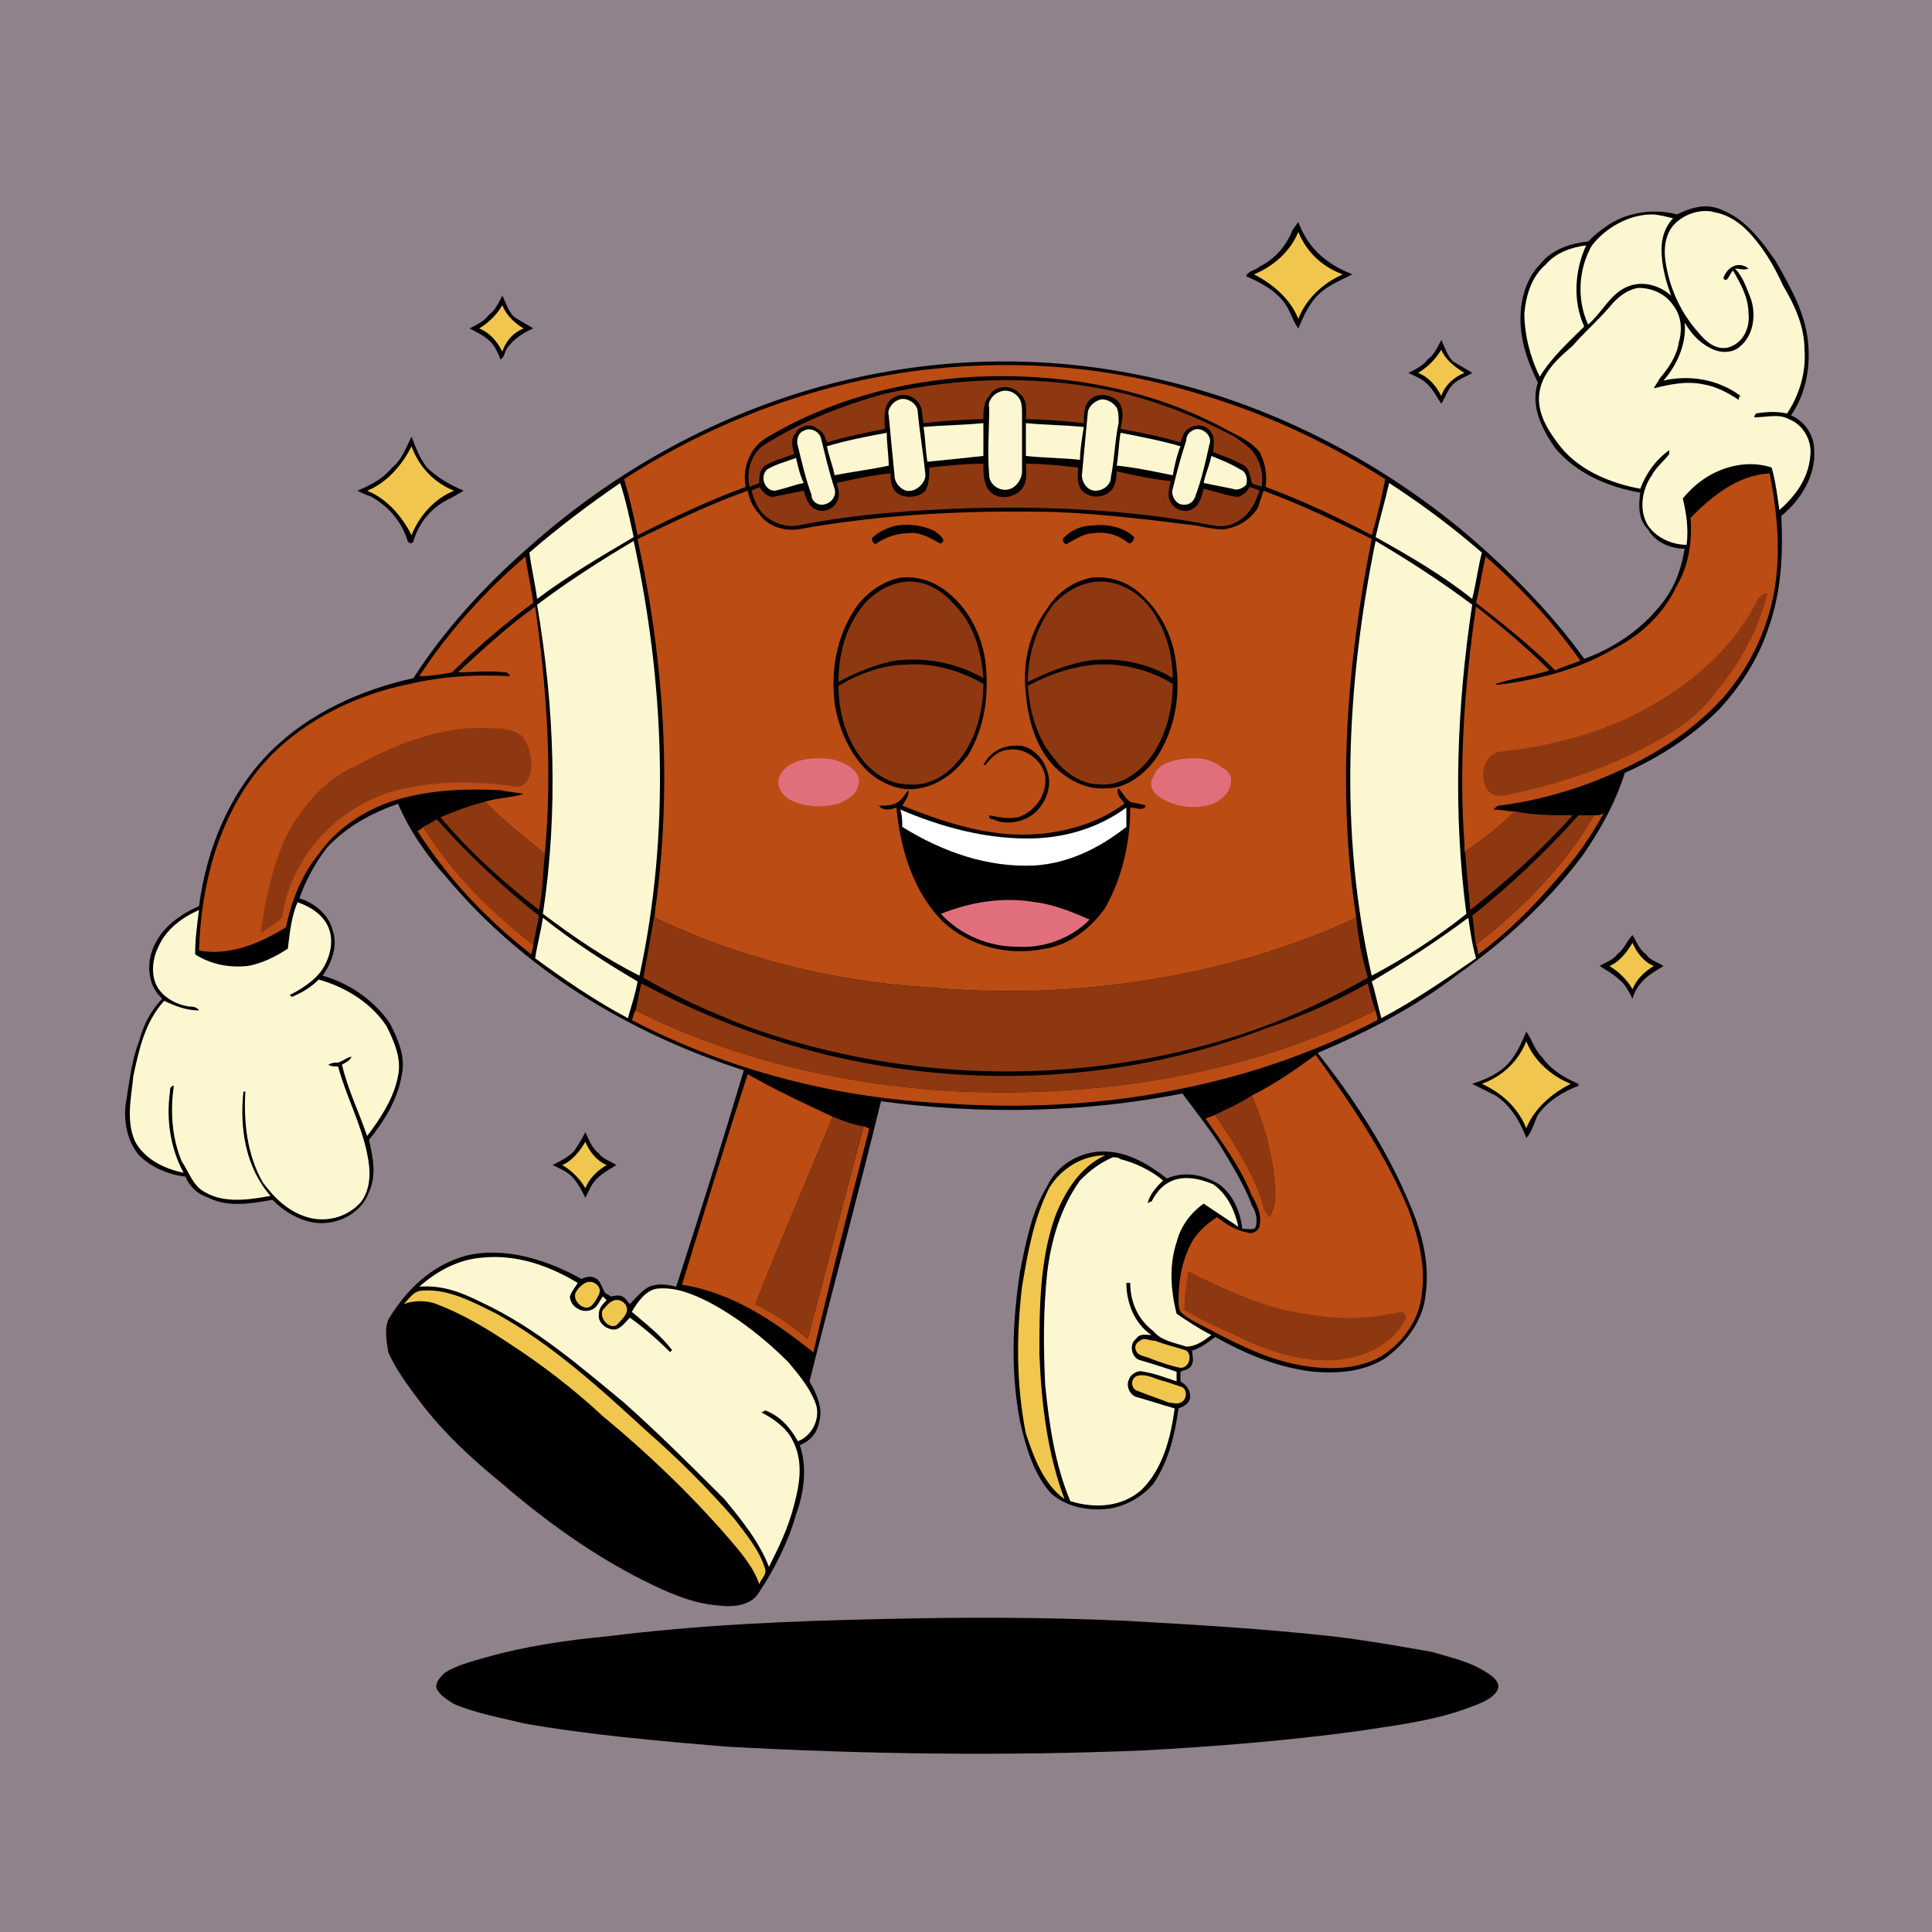 <svg width="1000" height="1000" viewBox="0 0 1000 1000" version="1.1" xmlns="http://www.w3.org/2000/svg">
<path fill="#8f828b" d="M 0 0 L 1000 0 L 1000 1000 L 0 1000 L 0 0 Z" />
<path fill="#000000" d="M 868 111 C 876 107 884 105 892 109 C 904 114 912 125 919 135 C 927 149 935 163 936 179 C 937 192 934 205 927 215 C 934 218 939 225 939 233 C 940 246 932 259 922 267 C 923 287 922 307 915 326 C 910 341 901 355 890 367 C 876 381 859 392 841 400 C 836 416 828 430 819 443 C 801 467 779 487 755 504 C 733 521 708 534 682 545 C 701 569 718 595 730 624 C 736 638 740 654 738 669 C 737 683 728 695 717 703 C 706 710 693 711 680 710 C 662 708 645 701 629 692 C 625 695 621 698 617 699 C 617 701 618 704 617 706 C 616 709 613 709 611 710 C 611 712 611 714 611 715 C 614 717 616 719 616 723 C 616 726 613 728 610 729 C 608 743 605 756 597 768 C 591 775 582 780 573 781 C 563 782 552 780 544 773 C 535 763 531 749 528 736 C 523 710 524 684 528 658 C 531 643 534 627 542 614 C 547 603 559 596 571 596 C 584 596 595 603 604 610 C 613 606 623 608 631 613 C 638 618 642 627 643 636 C 646 636 649 637 650 635 C 651 631 650 627 648 624 C 644 613 637 602 631 592 C 625 583 618 574 612 566 C 561 576 508 577 456 570 C 444 619 431 667 419 715 C 423 722 426 729 424 736 C 423 742 419 746 414 748 C 418 760 416 773 412 784 C 408 798 401 812 393 824 C 389 831 380 832 372 831 C 358 830 345 824 333 818 C 307 805 282 787 260 768 C 244 755 229 741 217 725 C 211 717 205 709 201 700 C 200 694 199 688 201 683 C 210 668 223 655 241 650 C 261 645 283 652 301 662 C 303 661 306 660 309 662 C 311 664 312 667 313 669 C 314 670 315 670 316 671 C 318 671 320 670 322 671 C 324 672 325 674 326 675 C 329 672 332 668 336 666 C 341 664 346 665 350 666 C 362 629 374 591 385 554 C 326 535 271 502 231 454 C 221 443 212 430 206 416 C 192 421 179 428 169 439 C 163 447 158 456 155 465 C 162 467 170 473 172 481 C 175 489 172 498 167 505 C 181 509 194 518 202 530 C 206 538 210 547 208 556 C 206 569 199 580 191 590 C 193 599 195 608 191 617 C 187 628 175 634 164 633 C 155 632 147 627 141 621 C 130 623 118 625 108 620 C 102 618 98 614 96 609 C 87 608 78 604 72 598 C 66 591 64 581 65 572 C 67 560 68 549 72 539 C 74 531 78 523 84 517 C 81 514 79 511 78 507 C 76 499 78 491 83 484 C 88 477 96 472 103 469 C 107 439 119 410 140 389 C 160 369 187 357 214 351 C 230 326 251 303 274 283 C 321 241 379 210 441 196 C 489 185 540 184 589 194 C 650 206 707 234 755 273 C 779 293 802 316 820 341 C 834 336 848 327 858 315 C 866 306 870 296 872 284 C 865 284 857 281 853 274 C 848 269 848 262 849 255 C 832 252 816 245 805 232 C 798 222 792 210 796 198 C 791 188 787 177 787 165 C 787 155 790 144 797 137 C 803 129 813 126 822 125 C 828 119 836 113 845 111 C 852 109 861 109 868 111 Z" />
<path fill="#fcf7d1" d="M 869 114 C 874 110 882 108 888 110 C 894 111 900 115 904 119 C 912 127 918 137 923 148 C 929 158 934 169 934 181 C 935 193 931 205 925 214 C 920 213 915 213 909 214 C 909 214 908 215 908 216 C 914 216 921 214 926 217 C 934 220 938 229 937 236 C 936 248 929 257 921 264 C 920 257 919 249 917 242 C 908 239 898 240 889 244 C 882 247 876 252 871 258 C 873 266 874 274 873 282 C 865 282 857 278 853 272 C 848 264 850 253 855 246 C 857 242 861 239 864 235 C 864 235 864 234 864 233 C 857 238 852 245 849 253 C 833 250 816 243 806 229 C 800 221 795 212 797 202 C 799 192 807 185 814 179 C 820 172 827 166 833 159 C 837 154 842 150 848 149 C 855 149 862 152 866 158 C 870 163 871 170 869 177 C 868 184 864 190 859 196 C 858 198 857 199 856 201 C 864 199 873 197 882 199 C 888 200 894 203 900 207 C 900 206 900 205 901 205 C 889 196 874 194 861 197 C 868 189 873 178 872 167 C 875 172 879 177 885 180 C 890 183 897 183 901 179 C 908 173 909 162 906 154 C 904 149 902 143 898 139 C 900 139 903 140 905 139 C 900 135 894 138 892 144 C 894 147 895 142 897 140 C 901 147 905 154 905 162 C 906 170 902 178 894 180 C 888 181 883 177 879 172 C 870 162 864 149 862 135 C 861 128 862 119 869 114 Z" />
<path fill="#fcf7d1" d="M 824 127 C 831 118 843 111 855 111 C 858 111 862 112 866 113 C 862 117 860 123 860 129 C 860 137 862 145 865 153 C 858 147 849 145 841 149 C 833 153 829 162 822 168 C 816 155 817 139 824 127 Z" />
<path fill="#000000" d="M 669 119 C 670 118 671 116 672 115 C 675 123 680 130 687 135 C 691 138 695 140 700 142 C 694 145 689 147 684 151 C 678 156 675 163 672 170 C 669 166 668 161 665 157 C 660 150 652 146 645 143 C 646 140 650 140 652 138 C 660 134 666 127 669 119 Z" />
<path fill="#f0c64e" d="M 672 120 C 676 130 684 138 695 142 C 684 147 676 155 672 165 C 668 155 659 147 649 142 C 659 138 668 130 672 120 Z" />
<path fill="#fcf7d1" d="M 800 137 C 805 131 813 128 821 127 C 815 140 814 156 820 169 C 812 177 803 185 797 195 C 792 185 789 173 789 162 C 790 152 793 143 800 137 Z" />
<path fill="#000000" d="M 253 163 C 256 161 258 157 260 153 C 262 157 263 161 266 164 C 269 166 273 168 276 170 C 271 172 265 176 262 181 C 261 183 261 185 259 186 C 258 183 256 179 254 177 C 251 174 247 172 243 170 C 247 168 251 166 253 163 Z" />
<path fill="#f0c64e" d="M 260 158 C 262 163 266 167 271 170 C 266 172 262 176 260 182 C 257 176 253 172 248 170 C 253 167 257 163 260 158 Z" />
<path fill="#000000" d="M 739 186 C 742 184 744 180 746 176 C 748 180 749 184 752 187 C 755 189 759 191 762 193 C 759 195 755 196 752 199 C 749 202 748 206 746 209 C 744 206 742 202 739 199 C 736 196 733 195 729 193 C 733 191 737 189 739 186 Z" />
<path fill="#f0c64e" d="M 746 181 C 748 186 753 190 758 193 C 753 195 748 199 746 205 C 743 199 739 195 734 193 C 739 190 743 186 746 181 Z" />
<path fill="#bb4c14" d="M 482 191 C 529 186 576 190 621 204 C 655 214 687 229 717 248 C 715 258 713 267 710 277 C 693 268 674 259 655 252 C 656 246 655 240 652 234 C 648 229 642 226 636 223 C 596 201 550 193 505 195 C 467 197 429 207 396 227 C 388 232 384 243 386 252 C 367 259 348 268 330 277 C 328 267 326 258 323 248 C 371 217 426 197 482 191 Z" />
<path fill="#8e3811" d="M 457 204 C 497 195 539 194 579 203 C 600 208 620 216 639 226 C 643 229 648 232 650 236 C 653 241 654 247 653 252 C 651 251 649 251 648 250 C 647 247 647 243 644 241 C 639 238 633 236 628 234 C 628 231 629 227 627 224 C 625 220 619 219 615 222 C 613 223 612 226 611 229 C 601 226 591 224 580 222 C 581 217 582 212 579 208 C 575 204 568 203 564 207 C 561 210 561 215 561 219 C 551 218 541 217 531 217 C 531 213 532 207 528 204 C 524 199 515 199 512 205 C 509 208 509 213 509 217 C 499 217 488 218 478 219 C 477 215 478 210 474 207 C 470 203 463 204 460 208 C 457 212 458 218 458 222 C 448 224 438 226 428 229 C 427 226 426 223 423 222 C 420 219 414 220 412 224 C 409 227 410 231 411 235 C 406 237 401 238 396 241 C 393 243 393 247 393 250 C 391 251 390 251 388 252 C 386 244 389 234 396 230 C 415 218 436 210 457 204 Z" />
<path fill="#fcf7d1" d="M 517 203 C 521 201 526 203 528 207 C 529 209 529 212 529 215 C 529 224 529 234 529 244 C 529 248 526 252 523 253 C 518 255 512 251 512 246 C 511 234 512 223 512 211 C 511 208 514 204 517 203 Z" />
<path fill="#fcf7d1" d="M 465 207 C 469 205 475 209 475 213 C 476 224 478 235 479 246 C 479 250 474 255 469 254 C 466 253 463 250 463 246 C 462 236 461 226 460 215 C 459 212 462 208 465 207 Z" />
<path fill="#fcf7d1" d="M 569 207 C 572 206 576 208 578 211 C 579 213 579 216 579 219 C 577 228 577 237 575 247 C 575 251 571 254 567 254 C 563 254 560 250 560 246 C 561 235 562 225 563 214 C 563 211 566 208 569 207 Z" />
<path fill="#fcf7d1" d="M 478 221 C 489 220 499 220 509 219 C 509 225 509 231 509 236 C 500 237 490 238 480 239 C 479 233 479 227 478 221 Z" />
<path fill="#fcf7d1" d="M 531 219 C 541 220 551 220 561 221 C 560 227 559 233 559 238 C 550 237 540 237 531 236 C 531 231 531 225 531 219 Z" />
<path fill="#fcf7d1" d="M 416 223 C 419 221 424 223 425 227 C 427 235 429 244 432 253 C 433 256 431 260 427 261 C 424 262 420 260 420 256 C 417 248 415 239 413 231 C 412 228 413 224 416 223 Z" />
<path fill="#fcf7d1" d="M 617 223 C 621 220 628 225 626 230 C 624 239 622 248 619 256 C 618 260 615 262 611 261 C 608 260 606 256 607 253 C 609 245 611 237 614 228 C 614 226 615 224 617 223 Z" />
<path fill="#fcf7d1" d="M 580 224 C 590 226 601 228 611 231 C 609 236 608 241 607 246 C 597 244 588 242 578 241 C 579 235 579 230 580 224 Z" />
<path fill="#fcf7d1" d="M 428 231 C 438 228 448 226 459 224 C 459 230 460 236 460 241 C 451 243 442 244 432 246 C 431 241 429 236 428 231 Z" />
<path fill="#000000" d="M 203 242 C 208 238 210 232 213 226 C 215 231 217 237 221 242 C 226 247 233 251 240 254 C 238 255 235 257 233 258 C 224 262 217 270 214 280 C 214 281 212 282 211 280 C 208 270 201 262 192 257 C 189 256 187 255 185 254 C 192 251 198 248 203 242 Z" />
<path fill="#f0c64e" d="M 190 254 C 200 250 208 241 213 231 C 217 242 225 250 235 254 C 225 258 217 267 213 277 C 208 267 200 258 190 254 Z" />
<path fill="#fcf7d1" d="M 397 243 C 402 240 407 239 412 237 C 413 241 414 246 416 250 C 411 251 406 253 401 254 C 396 254 393 247 397 243 Z" />
<path fill="#fcf7d1" d="M 623 250 C 624 245 626 241 627 236 C 632 238 637 240 642 243 C 645 244 646 248 645 251 C 643 253 640 254 638 253 C 633 252 628 251 623 250 Z" />
<path fill="#8e3811" d="M 481 242 C 490 241 500 240 509 240 C 509 245 509 250 512 254 C 516 259 525 258 529 253 C 532 249 531 244 531 240 C 540 240 549 241 558 242 C 558 246 557 250 560 254 C 564 258 571 258 575 254 C 577 252 578 248 578 244 C 587 246 596 248 606 249 C 605 253 604 257 606 260 C 608 264 614 266 618 263 C 621 261 622 257 623 253 C 628 254 633 256 639 257 C 642 258 645 255 647 252 C 649 253 650 253 652 254 C 650 259 648 265 642 269 C 638 272 633 273 628 272 C 587 264 545 262 503 263 C 473 264 443 266 413 272 C 407 273 400 271 395 266 C 392 263 390 258 389 254 C 390 253 392 253 393 252 C 395 255 398 258 401 257 C 406 256 411 255 416 254 C 417 257 418 261 421 263 C 425 266 431 264 433 260 C 435 257 434 253 433 250 C 442 248 451 246 461 245 C 461 248 461 252 464 255 C 468 258 475 258 479 254 C 481 250 481 246 481 242 Z" />
<path fill="#bb4c14" d="M 875 268 C 886 257 899 246 916 245 C 920 266 922 287 918 308 C 914 328 905 346 892 361 C 873 382 848 396 821 406 C 807 411 792 415 776 417 C 775 417 774 418 773 419 C 777 419 780 420 784 420 C 776 428 767 435 758 441 C 758 440 758 439 758 437 C 755 396 758 355 764 314 C 777 324 790 335 802 347 C 793 350 783 351 774 354 C 775 355 777 354 779 354 C 799 351 818 346 835 336 C 849 329 861 318 868 303 C 874 293 876 280 875 268 Z" />
<path fill="#fcf7d1" d="M 274 286 C 289 273 305 261 321 250 C 324 259 326 269 328 278 C 311 288 294 298 278 310 C 277 302 275 294 274 286 Z" />
<path fill="#fcf7d1" d="M 719 250 C 736 261 752 273 767 286 C 765 294 764 302 762 310 C 747 298 730 288 712 278 C 714 269 717 259 719 250 Z" />
<path fill="#bb4c14" d="M 330 279 C 349 270 367 261 387 254 C 388 259 390 263 393 266 C 397 272 405 275 413 274 C 457 266 502 264 546 265 C 571 266 595 269 619 272 C 624 273 629 274 633 274 C 641 273 647 269 651 263 C 652 260 653 257 654 254 C 673 261 692 270 710 279 C 697 344 692 410 702 475 C 672 489 640 499 607 505 C 565 513 522 515 480 511 C 431 508 383 496 339 475 C 339 475 339 473 339 472 C 348 408 344 343 330 279 Z" />
<path fill="#000000" d="M 464 272 C 471 271 478 272 484 275 C 485 276 487 277 488 279 C 489 280 487 282 486 281 C 481 278 475 275 470 276 C 464 276 459 278 454 281 C 453 283 450 279 452 278 C 455 275 460 273 464 272 Z" />
<path fill="#000000" d="M 566 272 C 573 271 582 273 587 278 C 587 280 585 282 584 281 C 579 277 573 275 566 276 C 561 276 557 279 553 281 C 551 283 549 279 551 278 C 555 274 560 272 566 272 Z" />
<path fill="#fcf7d1" d="M 278 313 C 294 301 311 290 328 280 C 344 354 347 431 331 505 C 313 496 297 485 281 473 C 289 420 287 366 278 313 Z" />
<path fill="#fcf7d1" d="M 712 280 C 729 290 746 301 762 313 C 754 366 752 420 759 473 C 744 485 727 496 710 505 C 693 431 697 354 712 280 Z" />
<path fill="#bb4c14" d="M 217 350 C 232 327 251 306 272 288 C 273 296 275 304 276 312 C 261 323 247 335 234 348 C 229 349 223 350 217 350 Z" />
<path fill="#bb4c14" d="M 769 288 C 787 304 804 322 818 342 C 813 344 809 345 805 347 C 792 334 778 323 764 312 C 766 304 767 296 769 288 Z" />
<path fill="#000000" d="M 466 299 C 475 298 484 301 491 307 C 502 316 508 329 510 342 C 512 359 510 376 501 391 C 495 399 487 406 476 408 C 467 410 457 406 450 400 C 440 391 434 377 432 364 C 430 347 433 330 442 316 C 447 308 456 301 466 299 Z" />
<path fill="#000000" d="M 565 299 C 574 298 584 301 591 308 C 602 318 608 332 609 346 C 611 363 607 380 598 393 C 592 401 583 408 573 408 C 563 409 553 404 546 397 C 536 387 532 372 531 359 C 529 343 533 327 542 315 C 547 307 555 301 565 299 Z" />
<path fill="#8e3811" d="M 447 313 C 453 306 462 301 471 301 C 480 301 488 306 494 313 C 504 323 508 337 509 351 C 495 343 479 340 463 342 C 453 344 443 348 434 353 C 434 338 438 324 447 313 Z" />
<path fill="#8e3811" d="M 546 312 C 552 306 560 301 570 301 C 579 301 588 306 594 313 C 603 324 607 338 607 351 C 594 343 578 340 563 342 C 552 344 542 348 532 353 C 532 338 537 323 546 312 Z" />
<path fill="#8e3811" d="M 910 310 C 911 309 912 307 915 307 C 910 326 901 343 889 357 C 880 370 867 379 853 386 C 831 398 806 406 782 411 C 778 412 773 413 770 409 C 765 402 768 390 777 389 C 804 386 831 379 855 365 C 878 352 898 334 910 310 Z" />
<path fill="#bb4c14" d="M 237 348 C 250 336 263 324 277 314 C 283 356 286 399 282 442 C 271 433 261 425 251 415 C 257 413 264 413 271 411 C 267 410 263 410 259 409 C 240 408 220 409 202 415 C 188 420 174 429 165 442 C 156 453 151 466 148 480 C 135 488 119 495 103 492 C 104 458 113 424 134 398 C 153 375 182 360 212 354 C 229 350 247 349 264 350 C 263 348 262 348 261 348 C 253 347 245 348 237 348 Z" />
<path fill="#8e3811" d="M 434 355 C 444 349 457 344 469 344 C 483 343 497 347 509 354 C 509 368 505 384 495 395 C 489 402 480 407 470 406 C 461 406 453 401 447 394 C 438 383 434 369 434 355 Z" />
<path fill="#8e3811" d="M 532 355 C 543 349 555 345 567 344 C 581 343 596 347 607 354 C 607 368 603 383 594 394 C 588 401 579 407 569 406 C 560 406 551 400 546 393 C 537 383 533 369 532 355 Z" />
<path fill="#8e3811" d="M 185 396 C 207 384 231 375 256 377 C 261 377 268 378 271 382 C 275 388 276 396 274 402 C 273 405 270 408 266 407 C 245 404 223 404 202 410 C 173 419 150 445 146 475 C 143 478 139 480 135 483 C 137 466 141 449 148 433 C 156 418 168 403 185 396 Z" />
<path fill="#000000" d="M 509 396 C 512 390 518 386 525 386 C 533 385 540 392 542 399 C 545 407 541 417 534 422 C 528 426 520 427 514 424 C 512 424 512 423 512 422 C 517 423 522 424 527 423 C 536 420 542 411 541 402 C 540 394 531 387 523 388 C 517 388 513 392 510 396 C 510 396 509 396 509 396 Z" />
<path fill="#e16f7b" d="M 417 393 C 425 392 433 392 440 397 C 443 399 446 403 444 407 C 443 412 438 414 434 416 C 426 418 417 418 409 414 C 405 412 402 407 403 403 C 405 397 411 394 417 393 Z" />
<path fill="#e16f7b" d="M 611 393 C 618 392 626 392 632 397 C 636 399 638 402 637 406 C 636 411 632 414 628 416 C 619 419 609 418 601 413 C 597 411 594 406 597 402 C 599 396 605 394 611 393 Z" />
<path fill="#000000" d="M 582 416 C 581 414 577 411 579 408 C 581 410 582 413 585 415 C 588 416 591 416 593 417 C 592 420 588 418 585 418 C 585 436 581 454 572 470 C 565 480 554 489 541 491 C 522 495 502 490 488 477 C 473 462 466 440 464 418 C 461 419 457 420 455 417 C 458 417 461 417 463 416 C 466 415 468 412 470 409 C 471 412 468 415 467 417 C 487 425 508 432 529 432 C 548 432 567 427 582 416 Z" />
<path fill="#8e3811" d="M 228 423 C 235 420 243 417 251 415 C 261 425 271 433 282 442 C 281 452 281 461 279 471 C 261 457 243 441 228 423 Z" />
<path fill="#ffffff" d="M 532 434 C 550 434 568 429 583 418 C 583 422 583 425 583 428 C 569 439 553 447 535 448 C 511 449 488 441 467 428 C 467 425 467 422 466 419 C 487 428 509 434 532 434 Z" />
<path fill="#8e3811" d="M 784 420 C 794 422 804 422 814 422 C 798 440 780 456 761 471 C 760 460 759 449 758 437 C 758 439 758 440 758 441 C 767 435 776 428 784 420 Z" />
<path fill="#bb4c14" d="M 825 422 C 827 422 828 422 830 421 C 823 434 815 445 805 456 C 793 470 780 483 765 494 C 765 493 765 491 764 489 C 788 470 810 448 825 422 Z" />
<path fill="#8e3811" d="M 817 422 C 820 422 822 422 825 422 C 810 448 788 470 764 489 C 763 484 763 479 762 474 C 782 458 800 441 817 422 Z" />
<path fill="#8e3811" d="M 219 428 C 221 427 223 426 226 424 C 242 442 260 459 279 474 C 278 479 277 484 276 489 C 254 472 234 452 219 428 Z" />
<path fill="#bb4c14" d="M 216 430 C 217 430 218 429 219 428 C 234 452 254 472 276 489 C 276 491 275 493 275 494 C 252 476 232 455 216 430 Z" />
<path fill="#e16f7b" d="M 487 473 C 502 467 519 464 536 467 C 545 468 555 472 564 476 C 554 486 540 491 526 490 C 512 490 497 484 487 473 Z" />
<path fill="#fcf7d1" d="M 149 491 C 150 482 151 474 154 467 C 160 469 167 473 170 480 C 173 487 171 496 166 503 C 162 508 156 512 150 515 C 150 515 151 516 151 516 C 156 514 161 511 165 507 C 179 511 192 519 200 531 C 204 539 208 548 206 557 C 204 568 197 579 190 588 C 186 576 180 564 177 551 C 179 550 181 549 182 547 C 180 547 178 549 175 550 C 173 550 172 550 170 551 C 171 552 173 552 175 552 C 179 567 187 582 190 597 C 192 606 192 615 187 622 C 180 630 169 633 159 630 C 149 627 142 620 136 612 C 128 598 126 581 127 565 C 127 565 126 565 126 565 C 124 584 127 604 140 619 C 129 621 116 623 106 617 C 100 614 98 607 94 601 C 89 589 88 575 90 562 C 88 562 88 564 88 565 C 86 579 88 594 95 607 C 85 605 75 600 70 591 C 65 580 68 568 69 557 C 72 543 75 529 85 518 C 91 521 97 523 103 523 C 102 521 99 521 98 521 C 91 520 84 516 81 510 C 78 504 79 496 82 490 C 86 481 94 475 103 471 C 102 479 101 486 101 494 C 109 499 118 501 128 500 C 135 499 143 495 149 491 Z" />
<path fill="#8e3811" d="M 333 506 C 335 495 337 484 339 472 C 339 473 339 475 339 475 C 383 496 431 508 480 511 C 522 515 565 513 607 505 C 640 499 672 489 702 475 C 703 486 705 496 708 506 C 680 522 651 534 620 542 C 544 562 460 558 386 531 C 368 524 350 516 333 506 Z" />
<path fill="#fcf7d1" d="M 281 475 C 296 487 313 498 330 508 C 329 514 327 520 325 527 C 308 518 292 507 277 496 C 278 489 280 482 281 475 Z" />
<path fill="#fcf7d1" d="M 710 508 C 727 498 744 487 760 475 C 761 482 762 489 764 496 C 748 507 732 518 715 527 C 713 520 712 514 710 508 Z" />
<path fill="#000000" d="M 837 494 C 841 491 842 487 845 484 C 847 487 848 491 852 494 C 854 497 858 498 861 500 C 858 502 854 504 851 507 C 848 510 846 513 845 517 C 843 513 841 509 838 507 C 835 504 831 502 828 500 C 831 498 835 497 837 494 Z" />
<path fill="#f0c64e" d="M 833 500 C 838 498 842 493 845 488 C 847 493 851 498 856 500 C 851 503 847 507 845 512 C 842 507 838 503 833 500 Z" />
<path fill="#8e3811" d="M 332 509 C 362 525 395 538 428 546 C 503 564 584 560 656 532 C 674 526 692 518 708 509 C 709 513 710 518 712 523 C 646 556 570 568 497 565 C 439 562 381 549 329 523 C 330 518 331 513 332 509 Z" />
<path fill="#bb4c14" d="M 329 523 C 381 549 439 562 497 565 C 570 568 646 556 712 523 C 712 524 713 526 713 528 C 682 544 648 556 614 563 C 572 572 530 574 487 571 C 432 568 377 554 327 528 C 328 526 328 524 329 523 Z" />
<path fill="#000000" d="M 790 534 C 793 538 794 543 798 547 C 803 554 810 558 817 561 C 817 561 817 562 817 562 C 809 565 801 570 796 577 C 794 581 793 586 790 589 C 787 581 782 572 774 567 C 770 565 766 563 762 561 C 768 559 773 557 778 553 C 784 548 787 541 790 534 Z" />
<path fill="#f0c64e" d="M 790 539 C 794 549 803 557 813 561 C 803 566 794 574 790 584 C 786 574 778 566 767 561 C 778 557 786 549 790 539 Z" />
<path fill="#bb4c14" d="M 648 567 C 660 561 670 554 681 546 C 699 571 717 597 729 626 C 734 640 738 655 736 669 C 735 683 726 695 715 702 C 703 709 688 709 675 707 C 656 704 639 695 622 686 C 618 684 614 682 611 679 C 610 677 610 675 610 673 C 610 662 612 651 618 641 C 621 637 625 633 630 630 C 635 634 640 637 646 638 C 648 639 652 637 652 634 C 653 629 651 624 648 619 C 642 604 633 592 624 579 C 626 578 627 578 629 577 C 639 592 649 607 654 624 C 654 626 656 628 657 630 C 659 626 660 623 660 620 C 660 602 655 584 648 567 Z" />
<path fill="#bb4c14" d="M 387 556 C 401 564 416 571 431 578 C 418 610 404 642 391 675 C 401 680 410 686 418 693 C 428 656 437 620 447 583 C 448 583 449 584 450 584 C 440 623 430 661 421 700 C 401 684 379 669 353 665 C 364 629 375 593 387 556 Z" />
<path fill="#8e3811" d="M 629 577 C 635 574 642 571 648 567 C 655 584 660 602 660 620 C 660 623 659 626 657 630 C 656 628 654 626 654 624 C 649 607 639 592 629 577 Z" />
<path fill="#8e3811" d="M 431 578 C 436 580 441 582 447 583 C 437 620 428 656 418 693 C 410 686 401 680 391 675 C 404 642 418 610 431 578 Z" />
<path fill="#000000" d="M 297 596 C 299 593 301 590 303 586 C 305 590 306 594 310 597 C 312 600 316 601 319 603 C 316 605 312 607 309 610 C 306 613 305 616 303 620 C 301 616 299 612 296 609 C 293 606 290 605 286 603 C 290 601 294 599 297 596 Z" />
<path fill="#f0c64e" d="M 291 603 C 296 601 300 596 303 591 C 305 596 309 601 314 603 C 309 606 305 610 303 615 C 300 610 296 606 291 603 Z" />
<path fill="#f0c64e" d="M 543 615 C 549 605 560 598 572 598 C 559 604 551 617 546 630 C 538 653 538 678 538 701 C 539 726 542 752 551 776 C 540 768 535 754 531 742 C 526 717 526 691 529 666 C 532 648 535 631 543 615 Z" />
<path fill="#fcf7d1" d="M 559 611 C 564 606 569 602 576 599 C 577 599 579 599 580 600 C 588 602 596 606 602 611 C 599 614 595 618 594 623 C 595 622 595 622 596 622 C 598 618 601 614 605 612 C 612 608 621 610 628 613 C 635 618 639 626 641 635 C 635 631 629 627 623 623 C 616 628 611 635 609 643 C 605 655 606 668 609 680 C 615 684 621 688 627 691 C 623 694 619 697 614 697 C 608 695 601 694 597 689 C 589 683 585 674 585 664 C 585 664 584 664 583 664 C 583 674 587 685 596 691 C 593 691 590 690 588 693 C 584 696 586 703 590 704 C 597 706 603 708 609 710 C 609 711 609 713 609 715 C 603 713 598 711 592 710 C 589 709 585 711 584 715 C 583 718 585 722 588 723 C 595 725 601 727 608 729 C 606 744 602 760 591 771 C 581 780 567 781 554 777 C 546 758 543 737 541 717 C 540 697 540 678 542 659 C 544 642 549 625 559 611 Z" />
<path fill="#fcf7d1" d="M 217 666 C 226 658 237 652 249 651 C 267 649 284 655 299 664 C 298 666 296 668 295 671 C 295 676 301 680 306 678 C 309 677 310 674 312 671 C 313 672 313 672 314 673 C 312 675 310 677 310 680 C 309 685 315 689 319 688 C 322 687 324 684 326 682 C 333 687 340 693 347 700 C 347 699 348 699 348 699 C 342 691 334 685 327 679 C 330 674 334 668 340 667 C 350 666 359 670 367 674 C 382 682 396 693 408 705 C 413 711 419 718 422 726 C 425 733 421 743 413 746 C 409 739 404 733 396 730 C 396 730 395 731 394 731 C 400 734 407 739 410 745 C 416 756 414 768 411 779 C 408 791 403 801 398 811 C 393 798 384 787 375 776 C 358 759 341 742 323 726 C 300 707 277 687 249 674 C 239 669 229 665 217 666 Z" />
<path fill="#8e3811" d="M 615 658 C 631 666 648 674 665 678 C 683 682 702 684 720 680 C 722 680 725 678 727 680 C 729 683 726 685 725 687 C 717 698 704 703 691 704 C 672 705 655 699 639 691 C 630 687 621 683 613 678 C 613 671 614 665 615 658 Z" />
<path fill="#f0c64e" d="M 303 664 C 307 662 312 666 310 670 C 309 672 308 674 306 676 C 302 679 296 673 298 669 C 299 667 301 665 303 664 Z" />
<path fill="#f0c64e" d="M 209 675 C 212 672 214 668 219 668 C 232 667 245 674 257 680 C 286 696 311 719 335 741 C 351 755 366 770 380 786 C 386 794 393 802 396 812 C 397 815 394 817 393 820 C 390 811 383 803 377 796 C 357 773 335 752 312 733 C 297 719 280 706 263 695 C 251 687 239 680 226 675 C 221 673 214 673 209 675 Z" />
<path fill="#f0c64e" d="M 318 673 C 322 672 326 676 324 680 C 323 682 321 684 319 686 C 315 688 310 682 312 678 C 314 676 315 674 318 673 Z" />
<path fill="#f0c64e" d="M 590 694 C 592 692 595 694 598 694 C 603 696 608 697 614 699 C 617 701 616 708 611 708 C 606 707 600 705 595 703 C 593 702 589 702 588 699 C 587 697 588 695 590 694 Z" />
<path fill="#f0c64e" d="M 589 712 C 594 711 598 714 603 715 C 606 716 609 717 612 718 C 615 720 614 725 611 726 C 609 727 607 726 605 726 C 600 724 594 722 589 720 C 585 719 585 713 589 712 Z" />
<path fill="#000000" d="M 457 838 C 499 837 541 837 584 839 C 619 841 654 843 690 847 C 707 849 724 852 741 855 C 751 858 761 860 770 866 C 773 868 777 871 775 875 C 772 880 765 882 760 884 C 741 891 722 893 703 896 C 666 901 629 904 592 906 C 520 909 447 908 375 904 C 340 901 305 898 271 892 C 259 889 247 887 235 882 C 232 880 228 878 226 874 C 225 871 228 868 230 866 C 236 862 244 860 251 858 C 272 852 293 849 314 847 C 362 841 409 839 457 838 Z" />
</svg>
